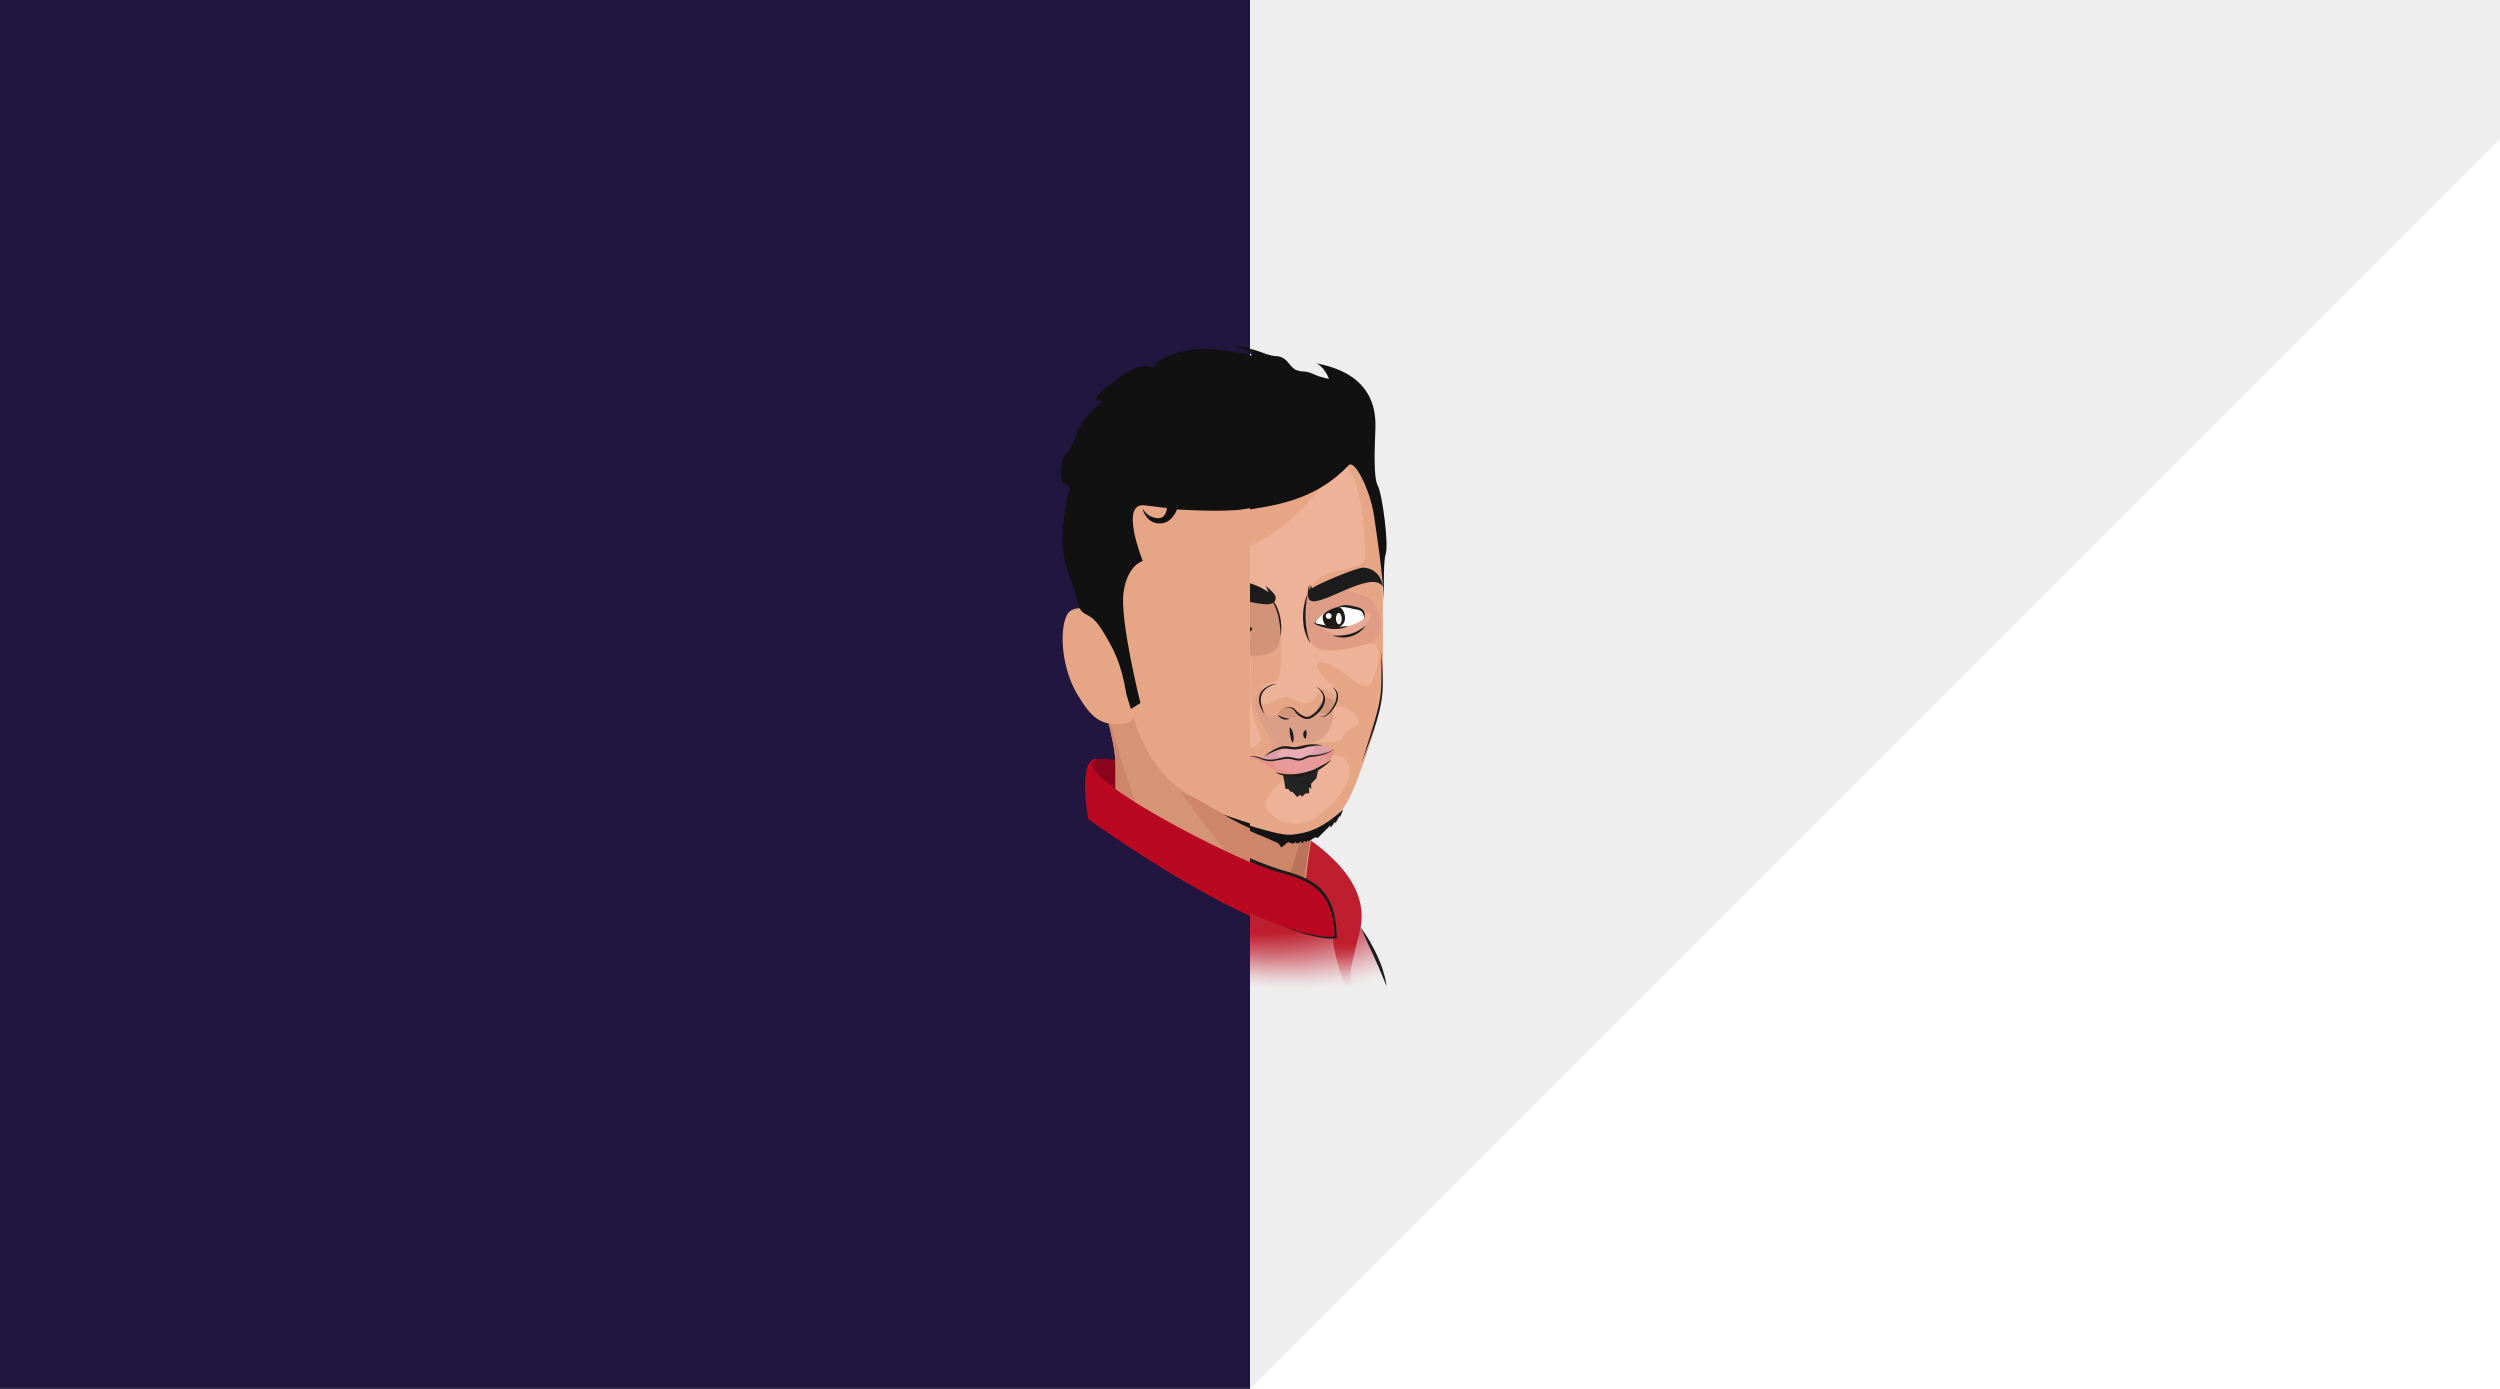<?xml version="1.0" encoding="utf-8"?>
<svg preserveversion="1.1" xmlns="http://www.w3.org/2000/svg" xmlns:xlink="http://www.w3.org/1999/xlink" x="0px" y="0px"
	viewBox="0 0 1800 1000">
	<defs>
		<clipPath id="codeSectionMask">
			<path d="
						M 900,0 
						C 900,0,900,00,900,200 
						S 900,200,900,400
						S 900,400,900,600
						S 900,600,900,800
						S 900,900,900,1000
						L 0,1000 L 0,0 L 900,0" >
				<animate attributeType="XML" attributeName="d"
					id="codeSideDefualtAnimation"
					dur="35s" fill="freeze" repeatCount="indefinite"
					values="
						M 900,0 
						C 900,0,900,00,900,00 
						S 900,00,900,00
						S 850,62.5,850,250
						S 950,562.5,950,750
						S 900,1000,900,1000
						L 00,1000 L 0,0 L 900,0;
						M 900,0 
						C 900,0,900,00,900,00 
						S 900,00,900,00
						S 950,62.5,950,250
						S 850,562.5,850,750
						S 900,1000,900,1000
						L 00,1000 L 0,0 L 900,0;
						M 900,0 
						C 900,0,900,00,900,00 
						S 900,00,900,00
						S 850,62.5,850,250
						S 950,562.5,950,750
						S 900,1000,900,1000
						L 0,1000 L 0,0 L 900,0"/>
				<animate attributeType="XML" attributeName="d"
					begin="none" id="codeCenter"
					dur=".2s" fill="freeze" repeatCount="1"
					to="
						M 900,0 
						C 900,0,900,00,900,00 
						S 900,00,900,00
						S 800,62.5,800,25
						S 1000,562.5,1000,750
						S 900,1000,900,1000
						L 0,100 L 0,0 L 90,0"/>
				<animate attributeType="XML" attributeName="d"
					begin="none" id="codeCloseHalf"
					dur=".2s" fill="freeze" repeatCount="1"
					to="
						M 900,0 
						C 900,0,500,00,500,200 
						S 700,200,700,400
						S 900,400,900,600
						S 400,600,400,800
						S 100,900,100,1000
						L 0,1000 L 0,0 L 100,0"/>
				<animate attributeType="XML" attributeName="d"
					begin="none" id="codeOpenHalf"
					dur=".2s" fill="freeze" repeatCount="1"
					to="
						M 900,0 
						C 900,0,1100,00,1100,200 
						S 900,200,900,400
						S 1600,400,1600,60
						S 1000,600,1000,80
						S 1300,900,1300,100
						L 0,1000 L 0,0 L 900,0"/>
				<animate attributeType="XML" attributeName="d"
					begin="codeCloseHalf.end" id="codeClose"
					dur=".3s" fill="freeze" repeatCount="1"
					to="
						M 100,0 
						C 100,0,100,00,100,200 
						S 100,200,100,400
						S 100,400,100,600
						S 100,600,100,800
						S 100,900,100,1000
						L 0,1000 L 0,0 L 100,0"/>
				<animate attributeType="XML" attributeName="d"
					begin="codeOpenHalf.end" id="codeOpen"
					dur=".3s" fill="freeze" repeatCount="1"
					to="
						M 1700,0 
						C 1700,0,1700,00,1700,200 
						S 1700,200,1700,400
						S 1700,400,1700,600
						S 1700,600,1700,800
						S 1700,900,1700,1000
						L 0,1000 L 0,0 L 1700,0"/>
			</path>
		</clipPath>
		<clipPath id="designSectionMask">
			<path d="
					M 900,0 
					C 900,0,900,00,900,200 
					S 900,200,900,400
					S 900,400,900,600
					S 900,600,900,800
					S 900,900,900,1000
					L 1800,100 L 1800,0 L 900,0">
				<animate attributeType="XML" attributeName="d"
					id="designSideDefaultAnimation"
					dur="35s" fill="freeze" repeatCount="indefinite"
					values="
						M 900,0 
						C 900,0,900,00,900,00 
						S 900,00,900,00
						S 850,62.5,850,250
						S 950,562.5,950,750
						S 900,1000,900,1000
						L 1800,1000 L 1800,0 L 900,0;
						M 900,0 
						C 900,0,900,00,900,00 
						S 900,00,900,00
						S 950,62.5,950,250
						S 850,562.5,850,750
						S 900,1000,900,1000
						L 1800,1000 L 1800,0 L 900,0;
						M 900,0 
						C 900,0,900,00,900,00 
						S 900,00,900,00
						S 850,62.5,850,250
						S 950,562.5,950,750
						S 900,1000,900,1000
						L 1800,1000 L 1800,0 L 900,0"/>
				<animate attributeType="XML" attributeName="d"
					begin="none" id="designCenter"
					dur=".2s" fill="freeze" repeatCount="1"
					to="
						M 900,0 
						C 900,0,900,00,900,00 
						S 900,00,900,00
						S 800,62.5,800,250
						S 1000,562.5,1000,750
						S 900,1000,900,1000
						L 1800,1000 L 1800,0 L 900,0"/>
				<animate attributeType="XML" attributeName="d"
					begin="none" id="designOpenHalf"
					dur=".2s" fill="freeze" repeatCount="1"
					to="
						M 900,0 
						C 900,0,500,00,500,200 
						S 700,200,700,400
						S 900,400,900,600
						S 400,600,400,800
						S 100,900,100,1000
						L 1800,1000 L 1800,0 L 900,0"/>
				<animate attributeType="XML" attributeName="d"
					begin="none" id="designCloseHalf"
					dur=".2s" fill="freeze" repeatCount="1"
					to="
						M 900,0 
						C 900,0,1100,00,1100,200 
						S 900,20,90,40
						S 1600,400,1600,600
						S 1000,600,1000,800
						S 1300,900,1300,1000
						L 1800,1000 L 1800,0 L 900,0"/>
				<animate attributeType="XML" attributeName="d"
					begin="designOpenHalf.end" id="designOpen"
					dur=".3s" fill="freeze" repeatCount="1"
					to="
						M 200,0 
						C 200,0,200,00,200,200 
						S 200,200,200,400
						S 200,400,200,600
						S 200,600,200,800
						S 200,900,200,1000
						L 1800,1000 L 1800,0 L 200,0"/>
				<animate attributeType="XML" attributeName="d"
					begin="designCloseHalf.end" id="designClose"
					dur=".3s" fill="freeze" repeatCount="1"
					to="
						M 1600,0 
						C 1600,0,1600,00,1600,20 
						S 1600,200,1600,400
						S 1600,400,1600,600
						S 1600,600,1600,800
						S 1600,900,1600,1000
						L 1800,1000 L 1800,0 L 1600,0"/>
			</path>
		</clipPath>   
		<filter id="duoToneFilter">
            <feColorMatrix type="matrix" result="gray" values="1 0 0 0 0
                        1 0 0 0 0
                        1 0 0 0 0
                        0 0 0 1 0">
            </feColorMatrix>
            <feComponentTransfer color-interpolation-filters="sRGB"> 
                <feFuncR type="table" tableValues="0.129 0.933"></feFuncR>
                <feFuncG type="table" tableValues="0.086 0.933"></feFuncG>
                <feFuncB type="table" tableValues="0.251 0.933"></feFuncB>
                <feFuncA type="table" tableValues="0 1"></feFuncA>
            </feComponentTransfer>        
        </filter>
	</defs>

<style type="text/css">
	.st0{fill:#8C031E;}
	.st1{fill:#D69476;}
	.st2{fill:#CE866A;}
	.st3{fill:#BC735C;}
	.st4{fill:#BA0822;}
	.st5{fill:#E6A685;}
	.st6{fill:#111111;}
	.st7{fill:#141414;}
	.st8{fill:url(#SVGID_1_);}
	.st9{fill:url(#SVGID_2_);}
	.st10{fill:#1C1C1C;}
	.st11{fill:#EDB298;}
	.st12{fill:#DB9E86;}
	.st13{fill:#DD9C83;}
	.st14{fill:#E8AA97;}
	.st15{fill:#E8A691;}
	.st16{fill:#D19479;}
	.st17{fill:#DB9EA7;}
	.st18{fill:#E59188;}
	.st19{fill:#E89A9A;}
	.st20{fill:#EAACB3;}
	.st21{fill:#FFFFFF;}
	.st22{fill:#232323;}
	.st23{fill:#1E1917;}
	.st24{fill:#F9F9F9;}
	.st25{fill:none;}
</style>
<rect fill="#211640" clip-path="url(#codeSectionMask)" id="codeSectionBGColor" x="0" y="0" width="1800" height="1000"></rect>
<rect fill="#EEEEEE" clip-path="url(#designSectionMask)" id="designSectionBGColor" x="0" y="0" width="1800" height="1000"></rect>
<g filter="url(#duoToneFilter)" clip-path="url(#codeSectionMask)" id="myAvatarShape">
	<g id="myAvatarShapeBody">
		<path class="st0" d="M808,575.5c-14.6-10.3-32.2-19.2-22.3-27.1c10-7.9,57.6,9.7,57.6,9.7S989.9,603.9,972,671
			c-0.9,8.4-17.6,4.9-17.6,4.9c-1.5-21.5-14.2-39.5-17.9-40.5C932.9,634.4,839.2,597.6,808,575.5z"/>
		<path class="st1" d="M789.8,496.1c0,0,13.4,33.2,13.4,55.6s0,47.5,0,47.5l126.8,72c0,0,6.3-76.5,19.7-101.6
			C962.9,544.4,789.8,496.1,789.8,496.1z"/>
		<path class="st2" d="M803.2,587.5v-35.9c0-8.2-1.8-17.6-4-26.6l-0.2-7.1c0,1.2,19.5,72.8,32.2,87.6L803.2,587.5z"/>
		<path class="st3" d="M940.5,596.5c-3.3,13.1-6,28.1-8.2,41.6c-1,2.3-1.8,4.1-2.3,5.2c-3.7,7.1-18-4.9-18-4.9l7.1-47.5
			C919.7,591.2,932.1,594.3,940.5,596.5z"/>
		<path class="st2" d="M850.4,570.7c0.4,1,22.5,30.9,34.7,44.7c12.2,13.7,15.6,26.8,15.6,26.8s16.4,6.1,18.3,0s13.1-38.4,13.1-38.4
			L850.4,570.7z"/>
		<path class="st4" d="M954.4,675.9c0,0,3.7-37.7-29.2-45.9c-32.9-8.2-163-75.6-134.7-83.5c0,0-15-5-6.9,43.3
			C783.7,589.9,898.9,673.5,954.4,675.9z"/>
	</g>
	<g id="myAvatarShapeFace">
		<path class="st5" d="M792.9,442.3c0,0-19.6-10.3-24.9,0.9c-5.4,11.2-3.5,37.8,7.4,56.3c11,18.5,17.2,22.3,31.5,21.8
			c8.5-0.2,9-5.2,9-5.2s9.6,38.4,38.7,55c29.2,16.7,52.2,32.7,79.9,30.5c27.7-2.2,38.6-29.1,43.6-42.8c5-13.7,17.9-47.8,17.8-68.1
			c-0.1-20.3,1.2-109-5.1-132.3c-6.3-23.2-11.1-41.7-22.6-41.4c-11.6,0.4-158.3-1.7-159.4,38.6C807.8,396.1,792.9,442.3,792.9,442.3
			z"/>
		<path class="st6" d="M924.5,555.8l1.9,11l1.8-0.1l1.9,2.1h1.2l3.5,3.8l2.2-1.7l1.2,1.6l2.3-2.3l2.8-0.4l-0.1-4.3l1.6,1.2l-0.1-3.7
			l3.8-4l1.2-5.8c0,0-4.3,2.6-10.1,3.7C933.2,557.8,925.1,557.3,924.5,555.8z"/>
		<path class="st7" d="M880.7,586.4c0,0,39.3,14.2,49.9,13.1c10.6-1.1,20.3-3,37.2-18.1l-2.2,5.4l-0.4-0.7l-3,5.4l-0.4-1.2l-2.9,4.3
			l-0.1-1.7l-9.2,9.1l-1.5-0.6l-5.2,2.9l-0.1-1.1l-1.3,1.6l-1.5-1l-1,1.8l-1.1-1.5l-2.7,1.6l-1.6-1.1l-1.6,1.1l-3.5-1.2l-4.7,3.9
			l-2.3-3l-5.8-2.6C915.7,602.8,900.7,598,880.7,586.4z"/>
		<path class="st6" d="M997.8,397.6c-1.5,4-1.5,21.9-1.2,33.8c-1.1-21.8-5.1-46.7-7.3-61.8c-2.8-17.9-13.9-40.3-18.3-35.6
			c-24,25.7-53.5,29.2-76.2,32.7c-14.1,2.2-45.6,0.2-45.6,0.2s-0.6-0.1-1.7-0.2c-1.9,4.7-5.5,9.7-11.3,10.1c-11.3,1-13.7-11-13.7-11
			s2.9,6.2,10,7.2c5.4,0.9,7.2-3.2,7.7-7.2c-5.4-0.7-11.9-1.5-15.7-1.9c-19-2.8-1.7,40-1.7,40s-11.2,2.8-13.9,23
			c-2.6,20.2,12.2,79.3,12.2,79.3l-6.9,4.3l-3.2-10.6c-3.9-23.6-9.6-33.1-16.8-45.1c-7.1-11.9-11.3-11.2-14.8-14.1
			c-3.5-2.9-2.4-7.2-10.7-29.8s-0.1-52.1,0.9-57.1c1.1-4.9-2.3-4.5-4.5-6.9c-2.2-2.4-1.5-16.2,1.6-19s4.7-5.4,8.4-15.8
			c3.7-10.5,17.8-22.8,18.6-22.8c0.9,0-4.3-0.2-4.7-2.1c-0.5-1.8,12.7-13.6,24.8-20.3c12.2-6.7,17.4-1,16.9-2.4
			c-0.4-1.5,1.6-5.8,17.9-10.7c24.1-7.2,54,3.7,52.8,1c-1.2-2.7-11.7-5.1-11.7-5.1c13.7-0.9,20.9,5.7,29.4,6.1
			c8.5,0.4,9.4,8.5,15.3,10.2c5.8,1.6,5.2-0.1,11.7,2.7c6.4,2.8,11.1,3.3,11.1,3.3c-4-9.6-9.2-11-9.2-11c39.8,7.2,43.1,32.4,42.7,46
			c-0.4,13.6-1.6,35.4,1.8,41.7C995.6,354.9,1000,391.4,997.8,397.6z"/>
	</g>
</g>
<g filter="url(#duoToneFilter)" clip-path="url(#designSectionMask)" id="myAvatar">
	<g id="myAvatarBody">
		
			<radialGradient id="SVGID_1_" cx="945.41" cy="-236.415" r="185.572" fx="940.953" fy="-242.137" gradientTransform="matrix(0.986 0.178 8.311664e-02 -0.46 -27.312 351.749)" gradientUnits="userSpaceOnUse">
			<stop  offset="0.464" style="stop-color:#BE1E2D"/>
			<stop  offset="0.571" style="stop-color:#BF212F;stop-opacity:0.779"/>
			<stop  offset="0.639" style="stop-color:#C12938;stop-opacity:0.638"/>
			<stop  offset="0.697" style="stop-color:#C63845;stop-opacity:0.519"/>
			<stop  offset="0.748" style="stop-color:#CC4D59;stop-opacity:0.413"/>
			<stop  offset="0.796" style="stop-color:#D36872;stop-opacity:0.315"/>
			<stop  offset="0.841" style="stop-color:#DD8991;stop-opacity:0.222"/>
			<stop  offset="0.883" style="stop-color:#E8B1B6;stop-opacity:0.135"/>
			<stop  offset="0.922" style="stop-color:#F5DEE0;stop-opacity:5.329067e-02"/>
			<stop  offset="0.948" style="stop-color:#FFFFFF;stop-opacity:0"/>
		</radialGradient>
		<path class="st8" d="M794.2,589.7c0,0-56.2,58.5-63.3,65.4c-7.1,6.9-13.4,19.3-18.7,27.8s-18,48.8-27.4,54.5l317.6-9.9
			c0,0-3.2-15-9.2-29.6c-6.3-15.2-15.5-34-15.5-34c-7.5,9.6-12.9,14.8-17.6,11.3S806,589.4,794.2,589.7z"/>
		
			<linearGradient id="SVGID_2_" gradientUnits="userSpaceOnUse" x1="860.958" y1="-350.263" x2="860.958" y2="-313.729" gradientTransform="matrix(1.005 -3.119271e-02 -3.056408e-02 -0.985 10.345 399.521)">
			<stop  offset="0" style="stop-color:#FFFFFF;stop-opacity:0"/>
			<stop  offset="0.154" style="stop-color:#EEC5C9;stop-opacity:0.154"/>
			<stop  offset="0.309" style="stop-color:#E0939A;stop-opacity:0.309"/>
			<stop  offset="0.463" style="stop-color:#D46973;stop-opacity:0.463"/>
			<stop  offset="0.611" style="stop-color:#CA4854;stop-opacity:0.611"/>
			<stop  offset="0.753" style="stop-color:#C3313F;stop-opacity:0.753"/>
			<stop  offset="0.886" style="stop-color:#BF2332;stop-opacity:0.886"/>
			<stop  offset="1" style="stop-color:#BE1E2D"/>
		</linearGradient>
		<path class="st9" d="M811.8,579.1c-15-9.9-32.9-18.3-23.2-26.5c9.8-8.2,58,8,58,8s148.4,41.3,132.6,109.1
			c-8.5,36.1-9.8,30.4,0.6,58.5l-4.3,0.1c0,0-13.8-31.1-15.9-52.6c-2.1-21.5-13.4-39.8-17.1-40.7
			C938.8,634.2,843.7,600.2,811.8,579.1z"/>
		<g id="neck_1_">
			<path class="st1" d="M791,500c0,0,14.5,32.9,15.2,55.3c0.7,22.4,1.5,47.5,1.5,47.5l129.4,68.2c0,0,4-76.9,16.6-102.4
				C966.2,543,791,500,791,500z"/>
			<path class="st2" d="M807.3,591.2l-1.1-36c-0.3-8.2-2.4-17.6-4.9-26.6l-0.5-7.1c0,1.2,21.8,72.3,35.1,86.8L807.3,591.2z"/>
			<path class="st3" d="M945.3,595.9c-2.9,13.3-5.1,28.3-6.9,41.9c-0.9,2.3-1.7,4.2-2.2,5.3c-3.4,7.2-18.2-4.3-18.2-4.3l5.6-47.8
				C924.3,591.3,936.9,594,945.3,595.9z"/>
			<path class="st2" d="M854.1,572.9c0.4,1,23.5,30.3,36.2,43.7s16.4,26.3,16.4,26.3s16.7,5.6,18.3-0.6c1.6-6.2,12-38.9,12-38.9
				L854.1,572.9z"/>
		</g>
		<path class="st4" d="M961.7,675.1c0,0,2.5-37.9-30.7-45c-33.2-7.1-165.8-70.6-137.7-79.4c0,0-15.2-4.5-5.6,43.6
			C787.9,594.2,906,674.4,961.7,675.1z"/>
		<g id="Strokes_1_">
			<g>
				<path class="st10" d="M806.7,571.9c-0.6-2.3-0.9-4.6-1.2-6.8c-0.3-2.3-0.5-4.5-0.6-6.8c-0.1-2.3-0.1-4.5-0.1-6.8
					s0.1-4.5,0.3-6.8c0.9,2.2,1.4,4.5,1.7,6.8c0.3,2.3,0.5,4.6,0.7,6.8c0.1,2.3,0.1,4.6,0.1,6.8
					C807.3,567.3,807.1,569.6,806.7,571.9z"/>
			</g>
			<g>
				<path class="st10" d="M791.4,551.3c-0.7,1-0.8,2.2-0.6,3.3l0.1,0.8c0,0.2,0.1,0.6,0.3,0.8l0.3,0.8c0.1,0.2,0.3,0.5,0.4,0.7
					c0.5,1.1,1.2,1.9,1.9,2.9s1.5,1.8,2.3,2.6c3.3,3.3,7,6,10.9,8.7c3.9,2.6,8,4.9,12.1,7.2l6.2,3.2l6.3,3.1
					c16.7,8.3,33.4,16.9,50.4,24.7c8.4,3.9,17.1,7.6,25.7,11c4.3,1.7,8.8,3.3,13.2,4.7c4.4,1.3,9,2.6,13.4,4.2
					c4.4,1.7,8.8,3.6,12.7,6.6c1,0.7,1.9,1.5,2.9,2.2c0.9,0.8,1.8,1.7,2.5,2.6c0.8,1,1.5,1.9,2.3,2.9c0.6,1,1.3,2,1.9,3.1
					c2.3,4.2,3.7,8.8,4.6,13.5c1,4.6,1.1,9.4,1.3,14.1l0,0.6l-0.6,0c-3.5,0.5-7,0.1-10.3-0.4c-3.3-0.5-6.6-1.3-10-2.1
					s-6.5-1.9-9.6-3l-4.7-1.8l-4.7-1.9l4.7,1.7l4.8,1.6c3.2,1,6.4,2,9.7,2.6c3.3,0.8,6.5,1.4,9.9,1.8c1.7,0.2,3.3,0.3,5,0.3
					c1.6,0.1,3.4,0,4.9-0.3l-0.6,0.6c-0.3-4.6-0.5-9.3-1.6-13.7c-1-4.5-2.4-9-4.7-12.9c-2.3-4-5.5-7.3-9.1-10
					c-3.7-2.7-8-4.5-12.3-6.2c-4.3-1.6-8.8-2.8-13.3-4.1c-4.6-1.4-9-2.9-13.3-4.6c-8.8-3.4-17.3-7.3-25.9-11.2
					c-17-8-33.6-16.5-50.1-25.3c-8.3-4.4-16.6-8.8-24.3-14.1c-3.8-2.8-7.5-5.6-10.8-9.1c-0.8-1-1.5-1.8-2.3-2.7
					c-0.6-1-1.4-1.9-1.8-3c-0.1-0.2-0.3-0.5-0.4-0.8l-0.3-0.8c-0.1-0.2-0.1-0.6-0.3-0.8l-0.1-0.8
					C790.5,553.5,790.7,552.2,791.4,551.3z"/>
			</g>
			<g>
				<path class="st10" d="M979.6,667.8c2.4,3.1,4.6,6.3,6.5,9.7c1.9,3.4,3.8,6.8,5.4,10.3c1.6,3.6,3.2,7.2,4.2,10.8
					c1.2,3.7,2.2,7.5,2.6,11.4c-1.5-3.6-2.9-7.2-4.4-10.7c-1.6-3.5-3.1-7-4.7-10.6C986.1,681.9,982.7,674.9,979.6,667.8z"/>
			</g>
			<g>
				<path class="st10" d="M816.2,612.4c-2.5-1.3-5-2.8-7.3-4c-2.5-1.4-4.8-2.8-7.3-4.2c-2.4-1.4-4.9-2.9-7.2-4.3
					c-2.4-1.5-4.7-2.9-7.1-4.5l1.5-0.2c-3.5,4-7.2,7.9-10.9,11.9c-3.7,3.9-7.3,7.9-11,11.7c-3.7,3.9-7.5,7.8-11.2,11.6
					c-1.9,1.9-3.8,3.8-5.7,5.7s-3.8,3.8-5.8,5.7c1.6-2.1,3.4-4.1,5.2-6.1s3.4-4.1,5.2-6.1c3.5-4,7.1-8,10.6-12
					c3.5-4,7.2-7.9,10.9-11.9c3.7-3.9,7.3-7.9,11-11.8l0.7-0.8l0.8,0.6c2.1,1.6,4.6,3.2,6.9,4.8l7,4.7c2.4,1.5,4.6,3.2,7,4.8
					C811.5,609.2,813.9,610.7,816.2,612.4z"/>
			</g>
		</g>
	</g>
	<g id="myAvatarFace">
		<g id="Face_2_">
			<path class="st5" d="M792.1,443c0,0-19.6-10.4-25,0.8c-5.4,11.1-3.7,37.9,7.2,56.5s17.2,22.4,31.6,22c8.5-0.3,9-5.2,9-5.2
				s9.5,38.5,38.7,55.3c29.2,16.8,52.3,32.9,80.1,30.8c27.8-2.1,38.8-29,43.9-42.8c5.1-13.8,18.1-47.9,18-68.3
				c0-20.4,1.5-109.2-4.7-132.6s-10.9-41.9-22.5-41.5c-11.6,0.4-158.8-2.1-160,38.3C807.1,396.7,792.1,443,792.1,443z"/>
			<path class="st11" d="M842.4,457.5c9.5,11.4,31.6,36,66.2,3.2c34.5-32.8-45.9-37.6-52.7-33.6
				C848.6,431.2,828.2,440.3,842.4,457.5z"/>
			<path class="st11" d="M945.2,420.6c12-14.3,36.3-8.2,37.4-19.2c1-10.2-2.3-73.7-20.4-65.9c0,0-31.4,50.4-69.6,59.5
				c-33.8,8.1-47.6,31.7-47.6,31.7s36.2-21.7,68.3,4.3c13,10.6,9.7,57.5,6.1,59.2c-4.2,2-13.4,1.4-11.6,12.7
				c1.4,8.9,8.8,1.1,15.7-0.7s10.4,5.3,17.1,4.1c5.2-0.9,7.5-5.2,9.6-8.6c3.5-5.5,10,4,12,2.2c3.9-3.4-8-8.3-13.3-18
				c-3.9-7.3,6.8-5.9,15.6,0.5c12.7,9.1,19.8,16.5,23.8,7.6c4-8.9,8.3-28.9-3-26.4s-35.7,10.9-41.8-1.4
				C935.3,445.5,936.7,430.7,945.2,420.6z"/>
			<path class="st12" d="M851.3,449.7c-10.5,11.7-10.3,19.8-3.6,22c6.5,2.1,28.2,12.1,48-0.3c19.8-12.3,7.2-23.9,3.8-27.7
				C893,436.6,863.7,436.1,851.3,449.7z"/>
			<path class="st11" d="M912,575.6c-4.9,9.9,15.7,22,29.2,16.3c13.5-5.7,29.1-23.2,30.6-34.9s-10.1-15.3-16.1-12.7
				C949.6,547,920.6,558.4,912,575.6z"/>
			<path class="st11" d="M959.3,510.8c-0.6-2.4,10.2-4.7,17.2,4.5c7,9.2-9.4,8.8-9.3,14.8s-15.8,3.4-22,4.5c-6.2,1-3.8-1.6,1.1-6.7
				S961.8,521.5,959.3,510.8z"/>
			<path class="st13" d="M987.4,432c-5.4-5.2-40.2-15.1-48.3,2.8c-1.7,3.8,0.7,23,5.8,28.1c3,3.1,7.1,8.7,36.2,1.4
				C1002.8,458.9,992.7,437.1,987.4,432z"/>
			<path class="st14" d="M950.1,450.9c0,0,10.6,9.6,20.3,6.1c9.8-3.5,15.5-8.4,16.5-14.3C988,436.8,948.7,444.9,950.1,450.9z"/>
			<path class="st15" d="M860.4,458.8c0,0,10.1,10.1,20,7.1s15.9-7.6,17.2-13.3C898.9,446.8,859.3,452.8,860.4,458.8z"/>
			<path class="st16" d="M869.9,428.8c0,0,36.5,3,6.1,10.2c0,0,39.4,5.1,19,32.5c0,0,22.5,4.2,25.8-7.9
				C923.9,451.5,927.9,410.1,869.9,428.8z"/>
			<path class="st11" d="M832.2,475c-3.2-19.5,35.3,15.1,61.5-2.5c15.4-10.4-1.7,25.3,13.8,57.4C914.8,545.7,825.5,556.1,832.2,475z
				"/>
			<path class="st12" d="M910.8,494.6c0,0-11.8,5.7-4.2,22.2c7.6,16.5,15.1,17.8,5.6,24.3c0,0,15.5-7.4,30-6.4
				c14.4,1,21.7-20.8,15.6-27.4s-6.7-0.2-8,1.7c-1.3,1.9-6,7.5-11.4,8c-5.4,0.5-1.7-8.5-11.6-8.4c-6.2,0.1-4.8,7.3-11.9,7.1
				C907.9,515.5,903.6,498.4,910.8,494.6z"/>
			<path class="st16" d="M926,516c0,0,10.9,2.1,8.3-2.8c-2.5-4.9-5.3-4.8-7.8-4.5c-2.6,0.2-4.4,2.3-5.7,4.1
				C919.7,514.6,923.9,515.7,926,516z"/>
			<path class="st16" d="M954.3,502.1c9.5,0.7,6.5,7.4,4,10.7c-2.5,3.4-10-0.3-10.2-1.6c-0.3-1.3,1.7-3.6,1.7-3.6
				C951.1,506.1,952.4,501.9,954.3,502.1z"/>
		</g>
		<path class="st17" d="M958.7,540.6c-5.1,1.7-4.9,3.3-12.4,5.4c-8.2,2.2-16.9,3-27.9,2.8c-7.7-0.1-5-0.9-14-4
			c3.7,0,3.3,1.5,5.6,0.2c5.6-3.5,12.5-9.3,18.6-7.5c7.6,2.2,8.7,2.2,12.3-0.4c1.7-1.2,9-0.9,14.4,0.8
			C958.2,538.7,958.6,540.2,958.7,540.6z"/>
		<path class="st18" d="M901.3,544.8c2.1-0.1,2.6-0.2,3.9,0.1c5,1.3,7.5,2.8,13.4,2.9c11.1,0.1,19.2-0.1,27.4-2.4
			c7.4-2.1,9.8-3.5,14.2-6.1c0.1,0.6,0,3.3-1.5,5.7c-1.7,2.7-10.4,11.4-23.2,12.9c-8.3,1-17.4-3.1-21-5c-1.2-0.6-2.6-2.4-5.1-3.7
			c-1.5-0.8-4-2.1-5.5-2.5C901.7,546.1,901.3,544.8,901.3,544.8z"/>
		<path class="st19" d="M932.5,547c-0.9,0.1-9.1-1.3-12.8-0.3c-6.4,1.8-2.7,10.1,18.6,9.3c15-0.6,25.1-12.6,7.8-12.6
			C940.2,543.5,941.3,545.5,932.5,547z"/>
		<path class="st20" d="M919.5,543.2c0-1.6,4.6-3.7,8.5-3.9c2.6-0.2,2.7,0.5,5.4,0.3c4-0.4,5.2-2.2,8.2-2.1c1.5,0.1,4.3,0.5,4.7,1.8
			c0.5,1.9-4.4,4.9-4.6,5C932.9,549.3,919.7,545.7,919.5,543.2z"/>
		<path class="st21" d="M900.7,452.7c0,0-8.8,8.3-25.4,7.7s-18-1.1-18.1-4C856.9,450.4,875.3,434,900.7,452.7z"/>
		<path class="st21" d="M981,446.2c1.9-1.4,1.1-5.4-0.2-6.7c-1.3-1.3-22.4-8.9-34.3,9.6C946.5,449.1,966.3,456.7,981,446.2z"/>
		<path class="st6" d="M997.7,398.8c-1.5,4.1-1.5,21.9-1.3,34c-1-21.8-5-46.8-7.2-62c-2.8-18-13.8-40.4-18.2-35.8
			c-24.1,25.6-53.8,29.1-76.5,32.6c-14.2,2.1-45.8,0.1-45.8,0.1s-0.6-0.1-1.7-0.2c-1.9,4.7-5.6,9.7-11.4,10.1
			c-11.3,1-13.8-11-13.8-11s2.9,6.3,10,7.3c5.4,0.8,7.2-3.2,7.7-7.2c-5.4-0.7-12-1.5-15.7-2c-19-2.8-1.8,40.1-1.8,40.1
			s-11.3,2.8-13.9,23c-2.7,20.2,12,79.5,12,79.5l-7,4.2l-3.1-10.6c-3.8-23.7-9.6-33.3-16.7-45.2c-7.1-12-11.3-11.2-14.9-14.2
			c-3.5-2.9-2.4-7.2-10.7-29.9s0-52.2,1-57.1s-2.3-4.6-4.5-6.9c-2.1-2.4-1.5-16.2,1.6-19c3.1-2.8,4.7-5.4,8.4-15.9
			c3.7-10.5,17.9-22.8,18.7-22.8c0.9,0-4.3-0.2-4.7-2.1c-0.4-1.8,12.8-13.6,25-20.3c12.2-6.7,17.4-0.9,17-2.4s1.6-5.9,18-10.7
			c24.2-7.1,54.2,3.8,52.9,1.2s-11.8-5.4-11.8-5.4c13.8-0.8,20.9,5.8,29.5,6.2c8.6,0.3,9.4,8.6,15.3,10.3c5.9,1.6,5.2-0.2,11.7,2.7
			c6.4,2.9,11.1,3.3,11.1,3.3c-4-9.6-9.3-11.1-9.3-11.1c39.9,7.3,43.1,32.6,42.7,46.3c-0.4,13.7-1.7,35.4,1.7,41.8
			S1000,392.7,997.7,398.8z"/>
		<path class="st7" d="M879.7,587.7c0,0,39.4,14.4,50,13.3c10.6-1.1,20.4-3,37.4-18.1l-2.2,5.3l-0.4-0.7l-3,5.3l-0.4-1.2l-3,4.4
			l-0.2-1.7l-9.2,9.1l-1.5-0.6l-5.3,3l-0.2-1.1l-1.3,1.6l-1.5-0.9l-1,1.9l-1.1-1.4l-2.6,1.5l-1.6-1l-1.6,1.1l-3.6-1.2l-4.8,3.9
			l-2.3-3.1l-5.8-2.6C914.8,604.3,899.8,599.4,879.7,587.7z"/>
		<path class="st22" d="M923.7,557.2l1.9,10.9l1.8-0.1l1.9,2.1l1.2,0l3.5,3.8l2.1-1.7l1.3,1.5l2.4-2.3l2.8-0.3l-0.1-4.3l1.6,1.2
			l-0.1-3.7l3.8-4l1.3-5.9c0,0-4.3,2.6-10.1,3.6C932.5,559.2,924.3,558.6,923.7,557.2z"/>
		<path class="st10" d="M839,439.1c0,0,5-16.6,14.4-20.8c4.7-2.1,25.3-2.3,42.3,0.6c9.7,1.7,17.8,7.6,17.8,7.6l-2.3-4.7
			c0,0,7.3,5.6,7.3,8.3c0.3,10.1-18.7,1.9-36.9,0.4C863.5,429.1,841.6,429.9,839,439.1z"/>
		<path class="st10" d="M995.7,422.4c0,0-1.3-13-14.1-13.7c-4.4-0.2-31.5,11.1-36.7,14.7c-0.8,0.6-0.9-2.5-0.9-2.5l-1,4.2
			c0,0-0.5-4-0.3-4.6c0,0-2,6.8-0.5,10.4C946.3,441.1,987.2,408.8,995.7,422.4z"/>
		<path class="st23" d="M869.6,445.3c-1.6,0.5-2.7,5-2.8,6.7c-0.5,4,1.9,9,8.6,8.6c10.2-0.4,10.6-7.3,8.8-11
			C882.4,446.1,879,442.2,869.6,445.3z"/>
		<path class="st23" d="M956.1,439.8c-1.3,0.7-3.8,2.6-3.8,4.3c0,4.3,2.6,9.1,8.4,8.3c8.9-1.3,8.5-8.4,6.6-12.2
			C965.4,436.7,964.1,435.7,956.1,439.8z"/>
		
			<ellipse transform="matrix(1 -3.101484e-02 3.101484e-02 1 -13.595 27.531)" class="st24" cx="880.7" cy="452" rx="2.1" ry="5.4"/>
		
			<ellipse transform="matrix(1 -3.058151e-02 3.058151e-02 1 -13.36 26.876)" class="st24" cx="871.9" cy="450.2" rx="2.8" ry="2.8"/>
		
			<ellipse transform="matrix(1 -3.058151e-02 3.058151e-02 1 -13.11 29.451)" class="st24" cx="956.2" cy="443.3" rx="2.1" ry="2.1"/>
		
			<ellipse transform="matrix(1 -3.101497e-02 3.101497e-02 1 -13.343 30.097)" class="st24" cx="963.5" cy="445.2" rx="2.1" ry="4.1"/>
		<g>
			<path class="st10" d="M897.7,545.5c2.5-1.1,5.3-1.1,8-0.6c0.6,0.2,1.4,0.4,2,0.7c0.6,0.2,1.2,0.4,1.9,0.7
				c1.2,0.3,2.6,0.5,3.9,0.6c2.7,0.2,5.2-0.3,7.9-1c1.3-0.3,2.7-0.7,4-0.9c1.5-0.2,2.8-0.1,4.2,0.2c1.3,0.2,2.7,0.6,3.9,0.9
				c1.2,0.2,2.6,0.2,3.8-0.2c1.2-0.4,2.4-1.2,3.7-1.6c1.3-0.5,2.8-0.7,4.1-0.6c2.7-0.1,5.4-0.5,7.9-1.2c1.3-0.3,2.5-0.7,3.9-1.2
				c1.2-0.5,2.4-1.2,3.5-2.1c-0.8,1-2,1.8-3.2,2.4s-2.5,1.1-3.7,1.6c-2.7,0.8-5.3,1.4-8,1.6c-1.3,0-2.6,0.3-3.9,0.7
				c-1.2,0.4-2.4,1.2-3.7,1.6c-1.3,0.5-2.9,0.7-4.3,0.4c-1.3-0.2-2.7-0.6-4.1-0.9c-1.3-0.2-2.6-0.4-3.9-0.2
				c-1.2,0.2-2.6,0.4-3.9,0.7c-2.7,0.6-5.5,1-8.2,0.9c-1.3-0.1-2.7-0.4-4.1-0.9c-0.6-0.2-1.2-0.4-2-0.8c-0.6-0.2-1.2-0.4-1.9-0.7
				C903.2,544.8,900.4,544.7,897.7,545.5z"/>
			<g>
				<path class="st10" d="M930.6,534.9c-0.5-1-0.8-1.9-1.1-2.8c-0.3-1-0.4-1.8-0.6-2.8c-0.2-1-0.3-1.8-0.3-2.8c0-1-0.1-2,0-2.9
					c0.9,0.7,1.4,1.5,1.8,2.5s0.7,1.9,0.8,2.9C931.7,530.8,931.7,532.9,930.6,534.9z"/>
			</g>
			<g>
				<path class="st10" d="M940.2,525.4c0.3,0.7,0.4,1.2,0.5,1.8c0,0.5,0.2,1.1,0,1.6c0,0.5-0.1,1-0.2,1.3c-0.1,0.5-0.2,0.9-0.2,1.7
					c-0.7-0.1-1.4-0.7-1.6-1.3c-0.3-0.6-0.4-1.3-0.4-1.9c0-0.6,0.2-1.2,0.4-1.7C939.3,526.3,939.6,525.7,940.2,525.4z"/>
			</g>
			<g>
				<path class="st10" d="M947.9,494.4c1.5,0.8,2.7,1.9,3.9,3.1c1.1,1.3,1.9,2.9,2.2,4.7c0.1,0.8,0.1,1.8,0,2.7
					c-0.2,0.9-0.4,1.7-0.8,2.6c-0.7,1.6-1.6,3.1-2.8,4.4c-1.1,1.3-2.4,2.5-3.8,3.5c-0.7,0.5-1.4,1-2.2,1.4c-0.7,0.4-1.7,0.8-2.7,0.9
					c-1.9,0.2-3.7-0.6-5.2-1.5s-2.8-2.1-3.8-3.4l0,0l0,0c-0.6-1.2-1.7-2.3-3-2.8c-1.4-0.6-2.8-0.4-4.3,0.1c1.3-0.8,2.9-1.1,4.5-0.7
					c1.6,0.3,2.9,1.5,3.8,2.8l0-0.1c1.1,1.1,2.4,2.1,3.8,2.9s2.8,1.3,4.2,1.1c1.3-0.2,2.7-1.2,4-2.1c1.2-1,2.4-2,3.4-3.3
					c2-2.4,3.7-5.2,3.7-8.3c0-1.5-0.6-3-1.5-4.3C950.3,496.7,949.2,495.5,947.9,494.4z"/>
			</g>
			<g>
				<path class="st25" d="M942.9,432"/>
			</g>
			<g>
				<path class="st10" d="M941.6,427.5c-1.2,6-1.8,12-1.6,18.1c0.1,3,0.4,6,1,9c0.5,3,1.5,5.8,2.5,8.7c-1.7-2.6-3.1-5.4-3.9-8.4
					c-0.1-0.4-0.3-0.7-0.3-1.1l-0.3-1.1c-0.1-0.7-0.3-1.6-0.4-2.3c-0.2-1.6-0.3-3-0.4-4.6c-0.1-3.2,0.1-6.2,0.7-9.3
					C939.4,433.3,940.3,430.3,941.6,427.5z"/>
			</g>
			<g>
				<path class="st10" d="M980.6,548.9c1-3.3,2-6.5,3-9.9l3.1-9.9c2-6.5,4.1-13.1,5.6-19.7c0.8-3.3,1.4-6.6,1.8-10.1
					c0.4-3.4,0.4-6.8,0.5-10.3c0-3.4,0-6.8,0-10.3s-0.2-6.8-0.4-10.2c0.9,6.8,1.3,13.6,1.4,20.6c0,3.4,0,6.8-0.3,10.3
					c-0.3,3.4-0.9,6.9-1.6,10.2c-1.5,6.8-3.6,13.3-5.9,19.7C985.4,536,983,542.4,980.6,548.9z"/>
			</g>
			<g>
				<path class="st10" d="M913.2,429.4c2.2,1.5,3.8,3.7,5.2,5.8c1.4,2.3,2.2,4.8,2.9,7.4s1,5.2,1.2,7.8c0,1.3,0,2.6,0,3.9
					c-0.1,1.3-0.2,2.6-0.4,3.9c-0.2-1.3-0.2-2.6-0.2-3.9c-0.2-1.3-0.2-2.6-0.4-3.9c-0.3-1.2-0.3-2.6-0.6-3.8l-0.3-1.9l-0.4-1.8
					c-0.7-2.4-1.5-4.8-2.7-7.2c-0.5-1.1-1.2-2.3-1.9-3.4C915,431.3,914.1,430.2,913.2,429.4z"/>
			</g>
			<g>
				<path class="st10" d="M880.4,466.9c-2.9,1.2-6.3,1.1-9.4,0.3c-3.1-0.8-6.1-2.3-8.7-4c-0.6-0.5-1.3-0.9-1.9-1.4
					c-0.6-0.5-1.3-0.9-1.9-1.5c-0.6-0.6-1.1-0.9-1.8-1.7c-0.6-0.7-1-1.9-0.8-2.8c0.4-1.8,1.5-3.1,2.7-4.2c1.2-1.1,2.4-2,3.8-2.8
					c-1.1,1.1-2.1,2.3-3.1,3.4c-0.9,1.1-1.8,2.5-2,3.7c0,0.6,0.2,1.1,0.5,1.4c0.5,0.5,1.1,0.9,1.8,1.4l0.9,0.7l0.9,0.7
					c0.6,0.5,1.3,0.9,1.9,1.3c2.5,1.8,5.1,3.1,8.1,4.1C874.3,466.8,877.4,467.4,880.4,466.9z"/>
			</g>
			<g>
				<path class="st10" d="M886.3,445.4c1.3,0.2,2.7,0.6,3.9,1c1.4,0.4,2.6,0.9,3.8,1.5c1.2,0.6,2.5,1.1,3.7,1.8s2.4,1.5,3.5,2.5
					l0.6,0.6l-0.5,0.6c-0.7,0.9-1.4,1.5-2.1,2.1c-0.7,0.6-1.7,1.2-2.5,1.7c-1.8,0.9-3.7,1.5-5.7,1.5c1-0.4,1.8-0.7,2.7-1.2
					c0.8-0.4,1.7-0.9,2.4-1.4s1.4-1.1,2.1-1.8c0.7-0.6,1.3-1.4,1.8-2l0.2,1.2c-1-0.8-2.1-1.5-3.2-2.2c-1.1-0.7-2.2-1.4-3.5-2
					L886.3,445.4z"/>
			</g>
			<g>
				<path class="st10" d="M982.2,445.2c-0.1-2.1-0.9-4.1-2.2-5.2c-0.7-0.5-1.6-0.8-2.6-1c-1.1-0.2-2.1-0.4-3.1-0.6
					c-2-0.5-3.9-1-6-1.2c-2-0.2-4,0-6.1,0.4c1.8-1.2,4-1.7,6.2-1.9c2.2-0.1,4.4,0.4,6.4,0.8l3.1,0.8c1.1,0.3,2.2,0.8,3.1,1.6
					c0.9,0.8,1.4,1.9,1.6,3C982.6,443,982.5,444.1,982.2,445.2z"/>
			</g>
			<g>
				<path class="st10" d="M947.9,447.1c-0.3,0.7-0.7,1.5-1,2.1l-0.1-0.5c2,0.4,4.1,0.9,6,1.3c2,0.4,4.1,0.7,6,1s3.9,0.2,6,0.2
					c2.1-0.1,4-0.2,6.1-0.4c-1.9,0.9-4,1.5-6.1,1.8s-4.3,0.5-6.3,0.2c-2.1-0.2-4.2-0.7-6.1-1.3s-3.9-1.2-5.8-2.3l-0.4-0.2l0.2-0.3
					C946.8,448.4,947.3,447.7,947.9,447.1z"/>
			</g>
			<g>
				<path class="st10" d="M983.2,450.5c-1.2,1.9-2.8,3.5-4.6,4.8c-1.8,1.3-3.8,2.3-6,2.9c-2.2,0.6-4.5,1-6.7,0.8
					c-1.1,0-2.2-0.3-3.3-0.5c-1.1-0.2-2.1-0.7-3.2-1c1.1,0,2.2,0.2,3.3,0.1c1.1,0,2.1,0.1,3.2-0.1c2.1-0.1,4.1-0.5,6.2-1
					c2.1-0.6,4-1.3,5.8-2.4C979.8,453.1,981.5,451.9,983.2,450.5z"/>
			</g>
		</g>
		<g>
			<path class="st10" d="M909.9,544.9c2.7-2.4,5.8-4.6,9.3-6.1c1.7-0.8,3.6-1.5,5.6-1.6c0.5,0,1,0,1.5,0c0.5,0.1,1.1,0.1,1.5,0.2
				c0.9,0.2,2.2,0.4,3.1,0.5c3.5,0.1,6.6-1.2,10.3-1.7c1.8-0.3,3.8-0.4,5.6-0.3c1,0.1,1.8,0.1,2.8,0.3c0.9,0.1,1.8,0.3,2.6,0.9
				c-0.4-0.2-0.9-0.2-1.4-0.3c-0.5-0.1-0.9-0.1-1.3-0.1c-0.9,0-1.8,0.1-2.7,0.2c-1.8,0.2-3.6,0.5-5.5,0.8c-2.3,1-6.5,2.2-11.1,1.8
				c-1-0.1-2-0.2-2.9-0.3c-0.5-0.1-0.9-0.1-1.3-0.2c-0.4-0.1-0.9,0-1.2-0.1c-1.7,0.1-3.4,0.6-5.1,1.1
				C916.4,541.3,913,543,909.9,544.9z"/>
		</g>
		<g>
			<path class="st10" d="M918,555.8c3.6,1.1,7.1,1.7,10.8,1.7c3.7,0,7.2-0.5,10.7-1.3c1.8-0.5,3.4-1,5.1-1.6
				c0.8-0.4,1.8-0.5,2.5-1.1c0.8-0.4,1.7-0.8,2.5-1.2c0.8-0.4,1.7-0.9,2.4-1.3l2.4-1.3c1.6-1,3.1-2,4.7-3.1c-1.3,1.4-2.6,2.6-4,3.8
				c-1.6,1.1-3,2.4-4.5,3.3c-3.2,2.1-6.7,3.6-10.5,4.6c-3.8,0.8-7.7,1.3-11.5,0.8C924.9,559,921.2,557.9,918,555.8z"/>
		</g>
		<g>
			<path class="st10" d="M919.3,492.3c-2.4,0.6-4.7,1.5-6.6,2.8c-2,1.3-3.7,3-4.4,5.3c-0.8,2.2-0.7,4.5-0.2,7
				c0.6,2.3,1.5,4.6,2.4,6.9c-1.4-2-2.7-4.2-3.4-6.6c-0.4-1.2-0.6-2.4-0.6-3.8s0.2-2.6,0.6-3.8c0.9-2.5,2.8-4.5,5.1-5.6
				C914.4,493,916.9,492.5,919.3,492.3z"/>
		</g>
		<g>
			<path class="st10" d="M920,514.8c0.7,0.3,1.4,0.7,2.1,1s1.4,0.6,2.1,0.8c0.7,0.2,1.4,0.4,2.1,0.5c0.7,0.1,1.5,0.2,2.3,0.4
				c-1.4,0.7-3.2,0.7-4.8,0.3c-0.7-0.2-1.5-0.6-2.2-1.2C921,516.1,920.4,515.6,920,514.8z"/>
		</g>
		<g>
			<path class="st10" d="M959.2,494.8c1.1,0.5,2.1,1.4,2.9,2.4c0.8,1.1,1.2,2.3,1.3,3.6c0.2,2.7-0.7,5.1-2,7.4
				c-1.3,2.2-2.8,4.2-4.7,5.9c-1,0.8-2,1.5-3.2,1.9s-2.7,0.2-3.6-0.7c1,0.8,2.3,0.8,3.4,0.3c1.1-0.4,2-1.3,2.9-2
				c1.7-1.8,3.1-3.8,4.2-5.9c1.2-2.1,1.9-4.5,2-6.8C962.4,498.6,961.2,496.4,959.2,494.8z"/>
		</g>
		<g>
			<path class="st10" d="M815.4,517.7c2,6,4.4,11.8,7,17.5c2.7,5.6,5.7,11.2,9.7,15.9c0.9,1.2,2,2.4,3,3.4c1.1,1.1,2.3,2.2,3.4,3.3
				c2.3,2.2,4.7,4.2,6.9,6.4c4.6,4.1,9.5,8.2,14.5,12c-5.6-3-10.8-6.6-15.8-10.6c-2.5-2-4.9-4-7.3-6.1c-1.1-1.1-2.3-2.1-3.5-3.3
				c-1.1-1.2-2.3-2.4-3.3-3.7c-2-2.5-3.7-5.3-5.4-8c-1.6-2.9-3-5.6-4.1-8.7C818.4,530.1,816.5,523.9,815.4,517.7z"/>
		</g>
		<g>
			<path class="st10" d="M778.6,441.4c-1.6-1-3.5-1.8-5.3-1.8s-3.4,1.3-4.3,2.9l-0.3,0.6l-0.2,0.6c-0.2,0.4-0.3,0.9-0.6,1.2
				c-0.2,0.9-0.6,1.7-0.8,2.7c-0.1,1-0.4,1.8-0.5,2.8l-0.4,2.8c-0.9,7.6-0.7,15.3,0.5,22.8c0.6,3.8,1.6,7.4,2.9,11
				c0.7,1.8,1.3,3.5,2.2,5.2l2.6,5.2c3.4,6.8,6.8,13.9,12.3,19.4c-3.1-2.3-5.7-5.3-8-8.5c-2.3-3.2-4.2-6.6-6-9.9
				c-0.9-1.7-1.8-3.4-2.8-5.2c-0.9-1.8-1.8-3.6-2.5-5.4c-1.5-3.7-2.4-7.5-3-11.4c-1.2-7.8-1.2-15.7,0-23.4c0.3-2,0.6-3.8,1.2-5.8
				c0.2-1,0.7-1.9,1-2.8c0.2-0.5,0.5-0.9,0.7-1.4l0.3-0.6l0.5-0.6c0.4-0.4,0.6-0.9,1.1-1.1c0.4-0.4,0.7-0.8,1.2-0.9l0.7-0.4
				c0.2-0.1,0.5-0.1,0.7-0.3c0.5-0.1,1-0.2,1.6-0.2C775.4,438.9,777.1,440,778.6,441.4z"/>
		</g>
	</g>
</g>
<g id="Layer_5">
</g>
</svg>
